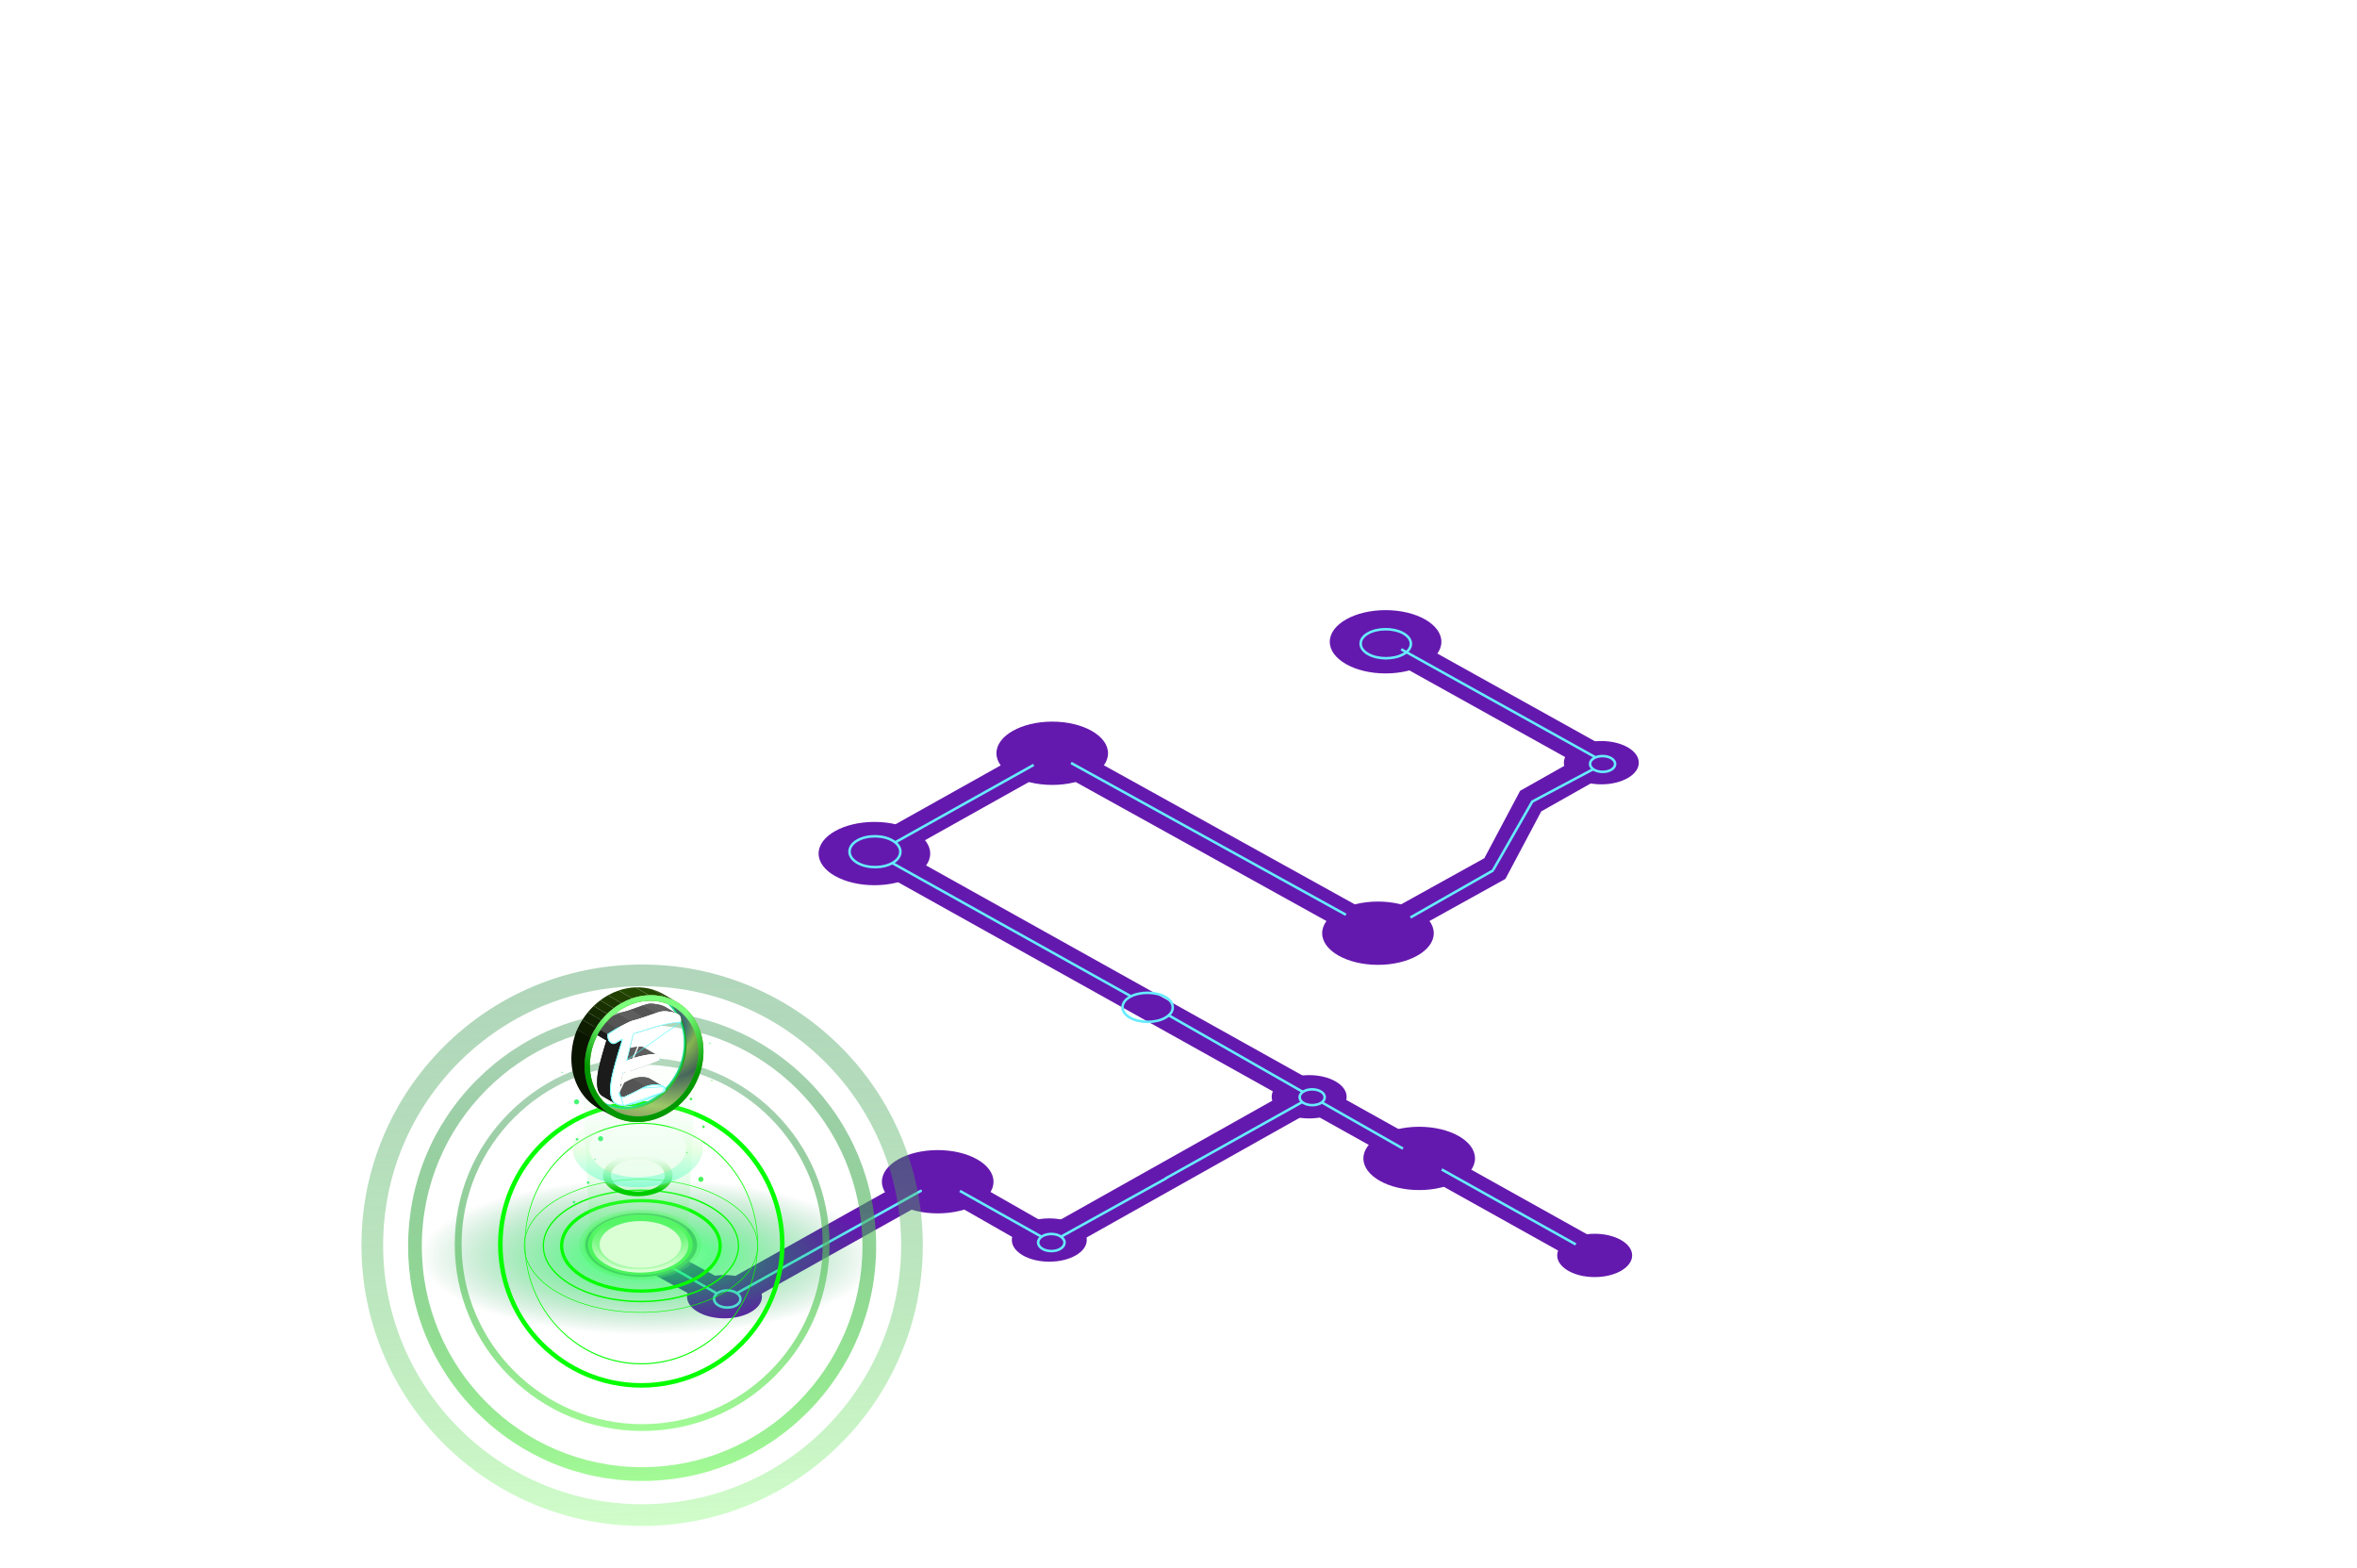 <svg width="1415" height="941" viewBox="0 0 1415 941" fill="none" xmlns="http://www.w3.org/2000/svg">
<rect width="1415" height="941" fill="white"/>
<path d="M524.574 511.832L631.643 451.896L827.223 560.297L897.439 521.386L918.939 480.886L961.439 456.886L832.939 385.386" stroke="#6419AE" stroke-width="17"/>
<path d="M524.035 511.43L958.7 753.978" stroke="#6419AE" stroke-width="17"/>
<path d="M786.174 657.912L630.14 745.559L563.324 707.434L435.588 778.967L382.529 749.882" stroke="#6419AE" stroke-width="17"/>
<ellipse cx="629.939" cy="744.386" rx="22.5" ry="13" fill="#6419AE"/>
<ellipse cx="957.344" cy="753.622" rx="22.5" ry="13" fill="#6419AE"/>
<ellipse cx="434.939" cy="778.386" rx="22.5" ry="13" fill="#6419AE"/>
<ellipse cx="785.939" cy="658.386" rx="22.5" ry="13" fill="#6419AE"/>
<ellipse cx="961.343" cy="457.835" rx="22.5" ry="13" fill="#6419AE"/>
<ellipse cx="562.939" cy="709.386" rx="33.5" ry="19" fill="#6419AE"/>
<ellipse cx="852" cy="695.386" rx="33.5" ry="19" fill="#6419AE"/>
<ellipse cx="384.939" cy="747.386" rx="33.5" ry="19" fill="#6419AE"/>
<ellipse cx="524.939" cy="512.386" rx="33.5" ry="19" fill="#6419AE"/>
<ellipse cx="631.697" cy="452.183" rx="33.5" ry="19" fill="#6419AE"/>
<ellipse cx="827.25" cy="560.195" rx="33.5" ry="19" fill="#6419AE"/>
<path d="M865.321 385.256C865.321 395.749 850.322 404.256 831.821 404.256C813.319 404.256 798.321 395.749 798.321 385.256C798.321 374.762 813.319 366.256 831.821 366.256C850.322 366.256 865.321 374.762 865.321 385.256Z" fill="#6419AE"/>
<g filter="url(#filter0_df)">
<path d="M820.708 391.935C823.652 393.571 827.455 394.371 831.213 394.378C834.97 394.384 838.766 393.597 841.694 391.97C844.614 390.348 846.261 388.103 846.247 385.683C846.233 383.266 844.565 381.019 841.63 379.389C838.686 377.754 834.883 376.953 831.125 376.946C827.367 376.94 823.572 377.727 820.644 379.354C817.724 380.977 816.077 383.222 816.091 385.642C816.104 388.059 817.773 390.305 820.708 391.935Z" stroke="#67ECFF" stroke-width="1.525"/>
</g>
<g filter="url(#filter1_df)">
<path d="M441.625 775.501L552.012 714.13" stroke="#67ECFF" stroke-width="1.525" stroke-linecap="round" stroke-linejoin="round"/>
</g>
<g filter="url(#filter2_df)">
<path d="M895.689 521.706L845.993 550" stroke="#67ECFF" stroke-width="1.525" stroke-linejoin="round"/>
</g>
<g filter="url(#filter3_df)">
<path d="M429.5 775.625L394.538 755.486" stroke="#67ECFF" stroke-width="1.525" stroke-linejoin="round"/>
</g>
<g filter="url(#filter4_df)">
<path d="M535 517.375L677.904 597.156" stroke="#67ECFF" stroke-width="1.525" stroke-linejoin="round"/>
</g>
<g filter="url(#filter5_df)">
<path d="M895.546 521.652L919.119 480.43L955.625 461" stroke="#67ECFF" stroke-width="1.525" stroke-linejoin="round"/>
</g>
<g filter="url(#filter6_df)">
<path d="M624.958 748.844C626.506 749.789 628.485 750.243 630.422 750.246C632.359 750.25 634.336 749.805 635.876 748.863C637.418 747.921 638.329 746.587 638.321 745.119C638.314 743.654 637.392 742.321 635.844 741.375C634.296 740.43 632.317 739.976 630.38 739.973C628.443 739.969 626.467 740.415 624.926 741.356C623.384 742.299 622.473 743.633 622.481 745.1C622.488 746.565 623.41 747.898 624.958 748.844Z" stroke="#67ECFF" stroke-width="1.525"/>
</g>
<g filter="url(#filter7_df)">
<path d="M430.386 782.735C431.933 783.681 433.913 784.134 435.85 784.138C437.787 784.142 439.763 783.696 441.304 782.755C442.846 781.812 443.757 780.479 443.749 779.011C443.742 777.546 442.82 776.213 441.272 775.267C439.724 774.321 437.745 773.868 435.808 773.864C433.871 773.861 431.894 774.306 430.354 775.248C428.811 776.19 427.901 777.524 427.908 778.992C427.916 780.457 428.838 781.789 430.386 782.735Z" stroke="#67ECFF" stroke-width="1.525"/>
</g>
<g filter="url(#filter8_df)">
<path d="M677.746 610.198C680.69 611.833 684.493 612.634 688.251 612.641C692.008 612.647 695.804 611.86 698.732 610.233C701.652 608.611 703.299 606.366 703.285 603.946C703.272 601.528 701.603 599.282 698.668 597.652C695.724 596.017 691.921 595.216 688.163 595.209C684.406 595.203 680.61 595.99 677.682 597.617C674.762 599.239 673.115 601.484 673.129 603.905C673.143 606.322 674.811 608.568 677.746 610.198Z" stroke="#67ECFF" stroke-width="1.525"/>
</g>
<g filter="url(#filter9_df)">
<path d="M807.25 548.375L642.25 457.25" stroke="#67ECFF" stroke-width="1.525" stroke-linejoin="round"/>
</g>
<g filter="url(#filter10_df)">
<path d="M956.875 453.75L840.429 388.975" stroke="#67ECFF" stroke-width="1.525" stroke-linejoin="round"/>
</g>
<g filter="url(#filter11_df)">
<path d="M536.25 505.125L619.792 458.418" stroke="#67ECFF" stroke-width="1.525" stroke-linejoin="round"/>
</g>
<g filter="url(#filter12_df)">
<path d="M513.894 517.15C516.877 518.898 520.733 519.756 524.544 519.763C528.355 519.77 532.204 518.927 535.171 517.187C538.136 515.449 539.776 513.062 539.763 510.523C539.749 507.986 538.086 505.597 535.106 503.85C532.123 502.102 528.267 501.244 524.456 501.237C520.645 501.23 516.796 502.073 513.829 503.813C510.864 505.551 509.224 507.938 509.237 510.478C509.251 513.014 510.914 515.403 513.894 517.15Z" stroke="#67ECFF" stroke-width="1.525"/>
</g>
<g filter="url(#filter13_df)">
<path d="M635.75 741.875L699.5 706.5" stroke="#67ECFF" stroke-width="1.525" stroke-linejoin="round"/>
</g>
<g filter="url(#filter14_df)">
<path d="M624.25 741.5L575.5 714.125" stroke="#67ECFF" stroke-width="1.525" stroke-linejoin="round"/>
</g>
<g filter="url(#filter15_df)">
<path d="M700.329 608.426L781.25 654.625" stroke="#67ECFF" stroke-width="1.525" stroke-linejoin="round"/>
</g>
<g filter="url(#filter16_df)">
<path d="M841.5 688.75L793 661.125" stroke="#67ECFF" stroke-width="1.525" stroke-linejoin="round"/>
</g>
<g filter="url(#filter17_df)">
<path d="M945.25 746.25L864.75 701.25" stroke="#67ECFF" stroke-width="1.525" stroke-linejoin="round"/>
</g>
<g filter="url(#filter18_df)">
<path d="M781.842 661.366C783.31 662.229 785.183 662.641 787.014 662.644C788.845 662.648 790.715 662.243 792.176 661.383C793.635 660.525 794.524 659.294 794.517 657.914C794.509 656.536 793.61 655.306 792.146 654.445C790.678 653.582 788.805 653.17 786.974 653.166C785.144 653.163 783.273 653.568 781.812 654.427C780.353 655.286 779.464 656.517 779.471 657.897C779.479 659.275 780.378 660.504 781.842 661.366Z" stroke="#67ECFF" stroke-width="1.525"/>
</g>
<g filter="url(#filter19_df)">
<path d="M956.192 461.295C957.659 462.159 959.532 462.571 961.363 462.574C963.194 462.578 965.064 462.172 966.525 461.313C967.985 460.455 968.873 459.224 968.866 457.843C968.859 456.466 967.96 455.236 966.495 454.375C965.027 453.511 963.154 453.099 961.323 453.096C959.493 453.092 957.622 453.498 956.161 454.357C954.702 455.216 953.813 456.446 953.82 457.827C953.828 459.204 954.727 460.434 956.192 461.295Z" stroke="#67ECFF" stroke-width="1.525"/>
</g>
<g filter="url(#filter20_df)">
<path d="M780.875 660.875L699 706.625" stroke="#67ECFF" stroke-width="1.525" stroke-linejoin="round"/>
</g>
<ellipse opacity="0.6" cx="386.5" cy="754.5" rx="140.5" ry="58.5" fill="url(#paint0_radial)"/>
<path d="M299 747.003C299 699.58 337.579 661 385 661C432.421 661 471 699.58 471 747.003C471 794.425 432.424 833 385.003 833C337.581 833 299 794.42 299 747.003ZM301.738 747.003C301.738 792.913 339.091 830.266 385.003 830.266C430.915 830.266 468.267 792.913 468.267 747.003C468.267 701.092 430.915 663.734 385.003 663.734C339.091 663.734 301.738 701.087 301.738 747.003Z" fill="#05FF00"/>
<path d="M305.952 826.197C284.704 805.042 273 776.92 273 747C273 717.08 284.704 688.958 305.952 667.803C327.201 646.649 355.451 635 385.501 635C415.552 635 443.802 646.649 465.051 667.803C486.299 688.958 498 717.085 498 747C498 776.915 486.299 805.042 465.051 826.197C443.802 847.351 415.552 859 385.501 859C355.451 859 327.201 847.351 305.952 826.197ZM277.109 747.005C277.109 806.507 325.734 854.915 385.501 854.915C445.269 854.915 493.894 806.507 493.894 747.005C493.894 687.503 445.269 639.095 385.501 639.095C325.734 639.09 277.109 687.498 277.109 747.005Z" fill="url(#paint1_linear)"/>
<g filter="url(#filter21_f)">
<path d="M286.152 847.701C259.616 821.07 245 785.663 245 748C245 710.337 259.616 674.93 286.152 648.299C312.689 621.667 347.972 607 385.5 607C423.028 607 458.311 621.667 484.848 648.299C511.385 674.93 526 710.337 526 748C526 785.663 511.385 821.07 484.848 847.701C458.311 874.333 423.028 889 385.5 889C347.972 889 312.689 874.333 286.152 847.701ZM253.228 748C253.228 821.194 312.564 880.743 385.503 880.743C458.441 880.743 517.775 821.194 517.775 748C517.775 674.806 458.436 615.251 385.5 615.251C312.564 615.251 253.228 674.801 253.228 748Z" fill="url(#paint2_linear)"/>
</g>
<g filter="url(#filter22_f)">
<path d="M319.91 902.75C299.842 894.264 281.823 882.113 266.351 866.643C250.879 851.168 238.731 833.149 230.244 813.085C221.456 792.309 217 770.243 217 747.5C217 724.757 221.456 702.686 230.244 681.91C238.731 661.846 250.879 643.826 266.351 628.351C281.823 612.877 299.845 600.731 319.91 592.245C340.689 583.455 362.756 579 385.5 579C408.244 579 430.311 583.455 451.09 592.245C471.155 600.731 489.176 612.882 504.649 628.351C520.121 643.821 532.269 661.841 540.756 681.91C549.544 702.686 554 724.752 554 747.5C554 770.248 549.544 792.309 540.756 813.09C532.269 833.154 520.121 851.174 504.649 866.649C489.176 882.123 471.158 894.269 451.09 902.755C430.311 911.54 408.244 916 385.5 916C362.756 915.995 340.689 911.54 319.91 902.75ZM230.007 747.5C230.007 833.237 299.761 902.987 385.5 902.987C471.239 902.987 540.993 833.237 540.993 747.5C540.993 661.763 471.239 592.008 385.5 592.008C299.761 592.008 230.007 661.758 230.007 747.5Z" fill="url(#paint3_linear)"/>
</g>
<path d="M385 674C403.68 674 421.245 681.522 434.46 695.182C447.705 708.873 455 727.098 455 746.5C455 765.902 447.705 784.127 434.46 797.818C421.245 811.478 403.68 819 385 819C366.32 819 348.755 811.478 335.54 797.818C322.295 784.127 315 765.902 315 746.5C315 727.098 322.295 708.873 335.54 695.182C348.755 681.522 366.32 674 385 674ZM385 818.358C423.401 818.358 454.643 786.122 454.643 746.504C454.643 706.882 423.401 674.65 385 674.65C346.599 674.65 315.357 706.882 315.357 746.5C315.357 786.122 346.599 818.358 385 818.358Z" fill="#05FF00"/>
<path d="M384.756 719.744C397.633 719.744 409.753 722.614 418.885 727.822C428.192 733.131 433.317 740.25 433.317 747.867C433.317 755.484 428.192 762.603 418.885 767.914C409.753 773.123 397.633 775.992 384.756 775.992C371.88 775.992 359.759 773.123 350.627 767.914C341.321 762.605 336.196 755.486 336.196 747.867C336.196 740.248 341.321 733.131 350.627 727.822C359.759 722.614 371.88 719.744 384.756 719.744ZM384.756 774.022C397.297 774.022 409.069 771.245 417.909 766.202C426.575 761.258 431.347 754.748 431.347 747.867C431.347 740.988 426.575 734.476 417.909 729.532C409.069 724.489 397.297 721.712 384.756 721.712C372.218 721.712 360.444 724.489 351.604 729.532C342.938 734.476 338.166 740.986 338.166 747.867C338.166 754.748 342.938 761.258 351.604 766.202C360.444 771.245 372.218 774.022 384.756 774.022Z" fill="#05FF00"/>
<path d="M384.756 714.014C400.447 714.014 415.205 717.504 426.317 723.842C437.523 730.234 443.695 738.766 443.695 747.867C443.695 756.968 437.523 765.501 426.317 771.894C415.207 778.232 400.447 781.722 384.756 781.722C369.066 781.722 354.307 778.232 343.198 771.894C331.992 765.501 325.82 756.968 325.82 747.867C325.82 738.766 331.992 730.232 343.198 723.842C354.307 717.504 369.066 714.014 384.756 714.014ZM384.756 780.836C416.853 780.836 442.964 766.047 442.964 747.869C442.964 729.691 416.851 714.902 384.756 714.902C352.662 714.902 326.549 729.689 326.549 747.867C326.549 766.047 352.659 780.836 384.756 780.836Z" fill="#05FF00"/>
<path d="M384.757 707.733C403.496 707.733 421.117 711.897 434.373 719.459C447.661 727.038 454.979 737.126 454.979 747.867C454.979 758.607 447.661 768.695 434.373 776.274C421.117 783.836 403.496 788 384.757 788C366.018 788 348.397 783.836 335.141 776.274C321.853 768.695 314.535 758.607 314.535 747.867C314.535 737.126 321.853 727.038 335.141 719.459C348.397 711.897 366.018 707.733 384.757 707.733ZM384.757 787.644C423.28 787.644 454.621 769.8 454.621 747.869C454.621 725.936 423.28 708.093 384.757 708.093C346.234 708.093 314.893 725.936 314.893 747.867C314.893 769.8 346.234 787.644 384.757 787.644Z" fill="#05FF00"/>
<path opacity="0.3" d="M410.18 732.31C424.445 740.541 424.445 753.895 410.18 762.127C395.917 770.365 372.795 770.365 358.535 762.131C344.271 753.895 344.271 740.545 358.535 732.31C372.795 724.073 395.92 724.073 410.18 732.31Z" fill="#4CF55D"/>
<path opacity="0.5" d="M408.475 733.292C421.794 740.981 421.794 753.452 408.475 761.141C395.158 768.831 373.56 768.831 360.24 761.141C346.923 753.452 346.923 740.984 360.24 733.294C373.56 725.603 395.157 725.603 408.475 733.292Z" fill="#4CF55D"/>
<path d="M406.633 734.36C418.933 741.46 418.933 752.975 406.633 760.077C394.326 767.177 374.386 767.177 362.088 760.077C349.787 752.975 349.787 741.462 362.088 734.36C374.386 727.258 394.33 727.258 406.633 734.36Z" fill="#4CF55D"/>
<path d="M404.841 735.392C416.158 741.922 416.158 752.513 404.841 759.044C393.529 765.578 375.182 765.578 363.873 759.044C352.56 752.512 352.56 741.922 363.873 735.392C375.183 728.859 393.529 728.859 404.841 735.392Z" fill="url(#paint4_linear)"/>
<path opacity="0.3" d="M422 562H345L353.945 736.612C358.46 754.485 365.448 762 383.501 762C401.555 762 410.399 754.937 413.055 736.612L422 562Z" fill="url(#paint5_linear)"/>
<g style="mix-blend-mode:color-dodge" filter="url(#filter23_f)">
<path d="M401.822 737.101C411.393 742.567 411.393 751.432 401.822 756.898C392.255 762.367 376.74 762.367 367.175 756.898C357.608 751.431 357.608 742.567 367.175 737.101C376.74 731.633 392.255 731.633 401.822 737.101Z" fill="#DAFFD4"/>
</g>
<path d="M377.081 693.503C382.445 692.569 388.099 692.944 392.993 694.559C397.888 696.174 401.444 698.836 403.001 702.056C405.626 707.478 401.858 713.319 393.843 716.261C392.26 716.843 390.544 717.295 388.748 717.608C381.386 718.891 373.455 717.658 368.053 714.392C365.607 712.913 363.799 711.068 362.827 709.057C360.204 703.636 363.971 697.794 371.987 694.852C373.57 694.269 375.285 693.817 377.081 693.503ZM398.478 702.844C397.27 700.349 394.516 698.287 390.723 697.035C386.93 695.784 382.552 695.494 378.396 696.218C377.001 696.462 375.673 696.814 374.446 697.264C368.237 699.542 365.32 704.069 367.352 708.268C368.107 709.826 369.506 711.256 371.397 712.4C375.586 714.932 381.729 715.888 387.435 714.893C388.83 714.649 390.159 714.298 391.383 713.848C397.593 711.569 400.509 707.043 398.478 702.844Z" fill="url(#paint6_linear)"/>
<path opacity="0.5" d="M382.897 712.674C361.335 712.674 343.794 702.206 343.794 689.337C343.794 676.468 361.335 666 382.897 666C404.459 666 422 676.468 422 689.337C422 702.206 404.459 712.674 382.897 712.674ZM382.897 671.949C366.831 671.949 353.76 679.75 353.76 689.337C353.76 698.925 366.831 706.725 382.897 706.725C398.963 706.725 412.034 698.925 412.034 689.337C412.034 679.75 398.963 671.949 382.897 671.949Z" fill="url(#paint7_linear)"/>
<path d="M420.766 709.483C421.621 709.483 422.313 708.79 422.313 707.936C422.313 707.081 421.621 706.389 420.766 706.389C419.912 706.389 419.219 707.081 419.219 707.936C419.219 708.79 419.912 709.483 420.766 709.483Z" fill="#48F559"/>
<path d="M414.799 660.499C415.23 660.499 415.579 660.15 415.579 659.719C415.579 659.288 415.23 658.939 414.799 658.939C414.369 658.939 414.02 659.288 414.02 659.719C414.02 660.15 414.369 660.499 414.799 660.499Z" fill="#48F559"/>
<path d="M426.56 626.384C426.56 626.599 426.386 626.77 426.173 626.77C425.964 626.77 425.789 626.599 425.789 626.384C425.789 626.173 425.964 626 426.173 626C426.386 626 426.56 626.173 426.56 626.384Z" fill="#48F559"/>
<path d="M412.386 692.256C412.598 692.256 412.771 692.084 412.771 691.871C412.771 691.658 412.598 691.485 412.386 691.485C412.173 691.485 412 691.658 412 691.871C412 692.084 412.173 692.256 412.386 692.256Z" fill="#48F559"/>
<path d="M427.319 648.934C427.532 648.934 427.705 648.762 427.705 648.549C427.705 648.336 427.532 648.163 427.319 648.163C427.106 648.163 426.934 648.336 426.934 648.549C426.934 648.762 427.106 648.934 427.319 648.934Z" fill="#48F559"/>
<path d="M422.313 677.193C422.743 677.193 423.092 676.845 423.092 676.414C423.092 675.984 422.743 675.636 422.313 675.636C421.883 675.636 421.534 675.984 421.534 676.414C421.534 676.845 421.883 677.193 422.313 677.193Z" fill="#48F559"/>
<path d="M347.677 661.309C347.747 662.161 347.116 662.909 346.265 662.977C345.416 663.05 344.665 662.414 344.596 661.564C344.523 660.714 345.162 659.967 346.008 659.896C346.861 659.826 347.609 660.458 347.677 661.309Z" fill="#48F578"/>
<path d="M362.111 683.416C362.185 684.266 361.55 685.015 360.698 685.082C359.848 685.155 359.102 684.519 359.032 683.669C358.959 682.82 359.593 682.072 360.444 682.003C361.293 681.931 362.043 682.564 362.111 683.416Z" fill="#48F578"/>
<path d="M353.193 638.714C353.229 639.142 352.906 639.521 352.478 639.555C352.05 639.591 351.677 639.271 351.64 638.843C351.602 638.413 351.919 638.036 352.351 638.003C352.779 637.965 353.16 638.286 353.193 638.714Z" fill="#48F578"/>
<path d="M337.768 643.701C337.786 643.914 337.629 644.101 337.42 644.12C337.205 644.135 337.018 643.978 337.001 643.765C336.984 643.554 337.141 643.367 337.354 643.349C337.565 643.333 337.752 643.49 337.768 643.701Z" fill="#48F578"/>
<path d="M357.528 696.024C357.544 696.235 357.386 696.423 357.176 696.439C356.962 696.457 356.778 696.299 356.76 696.086C356.74 695.875 356.903 695.689 357.109 695.673C357.325 695.652 357.507 695.809 357.528 696.024Z" fill="#48F578"/>
<path d="M347.219 683.865C347.257 684.292 346.933 684.671 346.506 684.705C346.077 684.738 345.702 684.421 345.667 683.991C345.632 683.563 345.949 683.185 346.379 683.149C346.805 683.116 347.183 683.435 347.219 683.865Z" fill="#48F578"/>
<path d="M353.886 709.848C353.924 710.278 353.601 710.655 353.175 710.689C352.745 710.724 352.37 710.406 352.333 709.978C352.301 709.55 352.617 709.174 353.048 709.136C353.477 709.102 353.852 709.421 353.886 709.848Z" fill="#48F578"/>
<path d="M345.388 721.573C345.422 722 345.103 722.377 344.677 722.415C344.243 722.447 343.869 722.132 343.831 721.7C343.797 721.272 344.118 720.896 344.547 720.86C344.978 720.826 345.353 721.142 345.388 721.573Z" fill="#48F578"/>
<path d="M360.375 662.084L368.541 666.895L368.541 666.896L368.547 666.899C370.284 667.881 372.135 668.683 374.082 669.285C377.133 670.228 380.418 670.678 383.865 670.557C387.117 670.443 390.3 669.828 393.343 668.784L393.224 668.438L393.343 668.784C395.405 668.076 397.403 667.172 399.315 666.093C400.822 665.243 402.276 664.285 403.666 663.228C404.948 662.255 406.176 661.198 407.341 660.067C408.496 658.947 409.59 657.753 410.615 656.495L410.307 656.244L410.615 656.495C411.697 655.167 412.702 653.767 413.621 652.304L413.621 652.304C414.704 650.578 415.668 648.766 416.496 646.882C418.299 642.781 419.46 638.341 419.818 633.727C420.859 620.31 414.848 608.808 405.074 603.05L396.904 598.236C396.903 598.235 396.902 598.235 396.901 598.235L396.7 598.577L396.498 598.92C405.985 604.51 411.873 615.707 410.853 628.85C410.502 633.371 409.364 637.724 407.596 641.747C406.783 643.594 405.838 645.373 404.775 647.065L405.089 647.263L404.775 647.065C403.874 648.501 402.887 649.875 401.826 651.178C400.821 652.412 399.748 653.583 398.615 654.681C397.472 655.79 396.269 656.826 395.013 657.78C393.651 658.814 392.227 659.753 390.751 660.586C388.88 661.641 386.927 662.525 384.913 663.217C381.94 664.236 378.835 664.836 375.665 664.947C372.306 665.065 369.11 664.627 366.144 663.71C364.253 663.125 362.454 662.345 360.766 661.392L360.369 662.08L360.375 662.084Z" fill="url(#paint8_radial)" stroke="#00BD35" stroke-width="0.795"/>
<path d="M368.59 666.368L360.523 661.64C360.664 661.722 360.806 661.804 360.948 661.884L369.015 666.612C368.872 666.532 368.731 666.451 368.59 666.368Z" fill="#1C3800"/>
<path d="M372.855 658.831L364.788 654.103C364.795 654.107 364.803 654.111 364.81 654.115L372.877 658.844C372.87 658.839 372.862 658.835 372.855 658.831Z" fill="#4B4B4B"/>
<path d="M372.878 658.627L364.811 653.898C364.896 653.946 364.988 653.985 365.085 654.015L373.152 658.743C373.055 658.713 372.963 658.675 372.878 658.627Z" fill="#545454"/>
<path d="M373.152 658.743L365.085 654.015C365.268 654.07 365.472 654.094 365.698 654.086C366.019 654.075 366.384 653.999 366.792 653.859L374.859 658.588C374.451 658.728 374.086 658.804 373.764 658.815C373.539 658.823 373.335 658.799 373.152 658.743Z" fill="#5E5E5E"/>
<path d="M374.859 658.588L366.792 653.86C366.981 653.795 367.179 653.717 367.386 653.624C370.736 652.127 374.02 650.397 377.301 648.694C378.24 648.207 379.18 647.799 380.122 647.476L388.189 652.204C387.247 652.528 386.307 652.935 385.368 653.423C382.087 655.126 378.803 656.856 375.453 658.352C375.246 658.445 375.048 658.523 374.859 658.588Z" fill="#545454"/>
<path d="M388.189 652.203L380.122 647.475C381.698 646.933 383.279 646.626 384.866 646.571C386.087 646.528 387.312 646.634 388.541 646.898C388.698 646.93 388.853 646.971 389.008 647.019L397.075 651.747C396.92 651.699 396.764 651.659 396.608 651.626C395.378 651.362 394.154 651.256 392.932 651.299C391.345 651.355 389.765 651.662 388.189 652.203Z" fill="#5E5E5E"/>
<path d="M397.074 651.747L389.008 647.019C389.37 647.131 389.724 647.283 390.055 647.469L398.121 652.197C397.791 652.011 397.437 651.859 397.074 651.747Z" fill="#545454"/>
<path d="M398.122 652.197L390.055 647.469C390.082 647.483 390.108 647.499 390.133 647.514L398.2 652.242C398.174 652.227 398.148 652.212 398.122 652.197Z" fill="#4B4B4B"/>
<path d="M398.744 607.205L390.677 602.477C391.143 602.46 391.611 602.477 392.081 602.535C393.803 602.752 395.555 603.011 397.19 603.517L405.257 608.245C403.622 607.74 401.87 607.481 400.148 607.264C399.677 607.206 399.21 607.189 398.744 607.205Z" fill="#5E5E5E"/>
<path d="M405.258 608.244L397.191 603.516C397.561 603.63 397.925 603.757 398.281 603.899C398.504 603.989 398.711 604.087 398.901 604.194L406.968 608.923C406.778 608.815 406.571 608.717 406.348 608.628C405.992 608.486 405.628 608.358 405.258 608.244Z" fill="#545454"/>
<path d="M406.968 608.924L398.901 604.195C398.925 604.208 398.947 604.222 398.97 604.235L407.037 608.963C407.014 608.95 406.991 608.937 406.968 608.924Z" fill="#4B4B4B"/>
<path d="M376.328 636.816L368.261 632.088C371.097 631.164 373.644 630.173 376.231 629.544C378.774 628.927 381.361 628.5 383.912 628.33C383.998 628.324 384.084 628.32 384.169 628.317C384.736 628.297 385.29 628.341 385.797 628.497L393.864 633.225C393.357 633.07 392.803 633.025 392.236 633.045C392.151 633.048 392.065 633.053 391.979 633.058C389.428 633.228 386.841 633.655 384.298 634.272C381.711 634.901 379.164 635.892 376.328 636.816Z" fill="#5E5E5E"/>
<path d="M393.864 633.225L385.798 628.497C386.013 628.563 386.22 628.65 386.416 628.76L394.483 633.488C394.287 633.378 394.08 633.292 393.864 633.225Z" fill="#545454"/>
<path d="M394.483 633.488L386.416 628.76C386.431 628.768 386.446 628.777 386.461 628.785L394.528 633.514C394.513 633.505 394.498 633.497 394.483 633.488Z" fill="#4B4B4B"/>
<path d="M389.601 597.43L381.535 592.702C385.221 592.573 388.731 593.052 391.989 594.055L400.056 598.783C396.797 597.781 393.287 597.302 389.601 597.43Z" fill="#234700"/>
<path d="M400.056 598.784L391.989 594.056C394.068 594.695 396.044 595.547 397.899 596.59L405.966 601.319C404.111 600.275 402.134 599.423 400.056 598.784Z" fill="#203F00"/>
<path d="M405.965 601.319L397.898 596.591C398.055 596.679 398.21 596.768 398.365 596.859L406.432 601.587C406.277 601.496 406.122 601.407 405.965 601.319Z" fill="#1C3800"/>
<path d="M369.884 662.808L361.817 658.08C359.721 656.851 358.611 654.436 358.469 650.798C358.227 644.628 360.039 638.577 361.692 632.546C362.77 628.611 364.045 624.716 365.225 620.801C365.336 620.431 365.391 620.045 365.482 619.614L373.548 624.343C373.458 624.773 373.403 625.158 373.292 625.53C372.113 629.445 370.837 633.339 369.759 637.274C368.106 643.305 366.294 649.356 366.536 655.526C366.678 659.164 367.788 661.579 369.884 662.808Z" fill="#1B1B1B"/>
<path d="M364.913 621.25L356.846 616.522C358.751 615.36 360.643 614.063 362.607 612.96L370.674 617.688C368.709 618.791 366.819 620.088 364.913 621.25Z" fill="#4B4B4B"/>
<path d="M369.5 618L361 613.5C361.432 613.258 363.475 612.182 363.915 611.962C366.415 610.705 368.824 609.197 371.462 608.29L379.529 613.018C376.891 613.925 374.482 615.434 371.982 616.69C371.541 616.911 369.932 617.758 369.5 618Z" fill="#545454"/>
<path d="M379.529 613.019L371.463 608.291C371.93 608.13 372.404 607.988 372.888 607.87C374.78 607.41 376.656 606.808 378.526 606.165L386.593 610.893C384.723 611.536 382.846 612.138 380.955 612.599C380.471 612.717 379.997 612.858 379.529 613.019Z" fill="#5E5E5E"/>
<path d="M386.592 610.892L378.525 606.164C379.971 605.667 381.413 605.145 382.855 604.644C383.937 604.268 385.017 603.845 386.1 603.472L394.167 608.2C393.084 608.573 392.004 608.997 390.922 609.372C389.48 609.873 388.038 610.395 386.592 610.892Z" fill="#545454"/>
<path d="M394.167 608.2L386.1 603.471C387.613 602.951 389.133 602.529 390.677 602.476L398.744 607.204C397.2 607.258 395.68 607.679 394.167 608.2Z" fill="#5E5E5E"/>
<path d="M367.086 626.344L359.019 621.616C357.288 620.623 356.657 618.596 356.845 616.22L364.912 620.948C364.724 623.324 365.355 625.352 367.086 626.344Z" fill="#1B1B1B"/>
<path d="M398.743 607.205C399.209 607.189 399.677 607.206 400.147 607.264C402.259 607.53 404.416 607.859 406.347 608.629C408.549 609.511 409.129 611.268 408.707 613.78C399.475 614.149 390.587 617.647 381.606 620.32C380.589 620.625 380.165 621.174 379.911 622.25C378.795 626.997 377.587 631.727 376.328 636.816C379.165 635.893 381.711 634.902 384.298 634.273C386.841 633.656 389.428 633.229 391.979 633.059C392.065 633.053 392.151 633.049 392.236 633.046C394.049 632.982 395.726 633.575 396.169 636.369C394.163 637.199 392.155 638.104 390.111 638.859C387.309 639.899 384.479 640.826 381.663 641.802C380.496 642.207 379.336 642.637 378.169 643.011C376.781 643.457 374.962 643.433 374.107 644.388C373.215 645.382 373.16 647.295 372.903 648.819C372.503 651.206 372.041 653.622 371.972 655.993C371.915 657.923 372.513 658.859 373.765 658.815C374.235 658.799 374.797 658.644 375.452 658.352C378.802 656.855 382.086 655.125 385.367 653.422C387.876 652.119 390.396 651.388 392.932 651.299C394.153 651.257 395.378 651.363 396.607 651.626C397.363 651.785 398.116 652.125 398.718 652.592C399.92 653.513 399.74 655.054 398.274 655.744C390.891 659.223 383.513 662.796 375.588 663.675C375.191 663.718 374.806 663.747 374.435 663.76C369.367 663.937 366.758 661.239 366.536 655.527C366.294 649.356 368.106 643.306 369.759 637.274C370.836 633.339 372.112 629.444 373.292 625.53C373.402 625.159 373.458 624.773 373.548 624.343C371.714 624.754 370.124 626.626 368.401 626.686C367.972 626.701 367.536 626.604 367.085 626.345C365.354 625.352 364.723 623.325 364.911 620.949C367.236 619.532 369.539 617.913 371.981 616.69C374.924 615.211 377.74 613.383 380.953 612.598C384.306 611.781 387.613 610.521 390.92 609.372C393.514 608.473 396.094 607.298 398.743 607.205Z" fill="#C2C2C2"/>
<path d="M389.601 597.43C409.209 596.745 423.829 613.257 422.193 634.237C420.556 655.218 403.272 672.844 383.664 673.529C364.056 674.213 349.435 657.701 351.072 636.721C352.709 615.74 369.993 598.115 389.601 597.43ZM383.927 670.154C401.797 669.53 417.547 653.468 419.038 634.347C420.53 615.226 407.207 600.18 389.337 600.804C371.47 601.428 355.717 617.489 354.226 636.61C352.734 655.732 366.06 670.778 383.927 670.154Z" fill="#499200"/>
<path d="M368 670L358.917 665.218C348.465 659.035 342.007 646.666 343.125 632.195C343.51 627.218 344.562 622.427 346.5 618L354.778 622.782C352.84 627.209 351.593 632 351.208 636.977C350.09 651.448 357.548 663.817 368 670Z" fill="#0A1500"/>
<path d="M354.5 623.001L346.5 618.001C347.388 615.99 348.492 614.013 349.654 612.171L357.721 616.899C356.559 618.74 355.388 620.99 354.5 623.001Z" fill="#0E1C00"/>
<path d="M357.72 616.899L349.653 612.171C350.639 610.609 351.717 609.114 352.878 607.697L360.945 612.425C359.784 613.843 358.706 615.338 357.72 616.899Z" fill="#112300"/>
<path d="M360.946 612.426L352.879 607.698C353.978 606.355 355.152 605.081 356.391 603.886L364.458 608.614C363.219 609.809 362.045 611.083 360.946 612.426Z" fill="#152A00"/>
<path d="M364.457 608.613L356.39 603.885C357.64 602.678 358.957 601.551 360.331 600.513L368.398 605.241C367.023 606.28 365.707 607.407 364.457 608.613Z" fill="#193100"/>
<path d="M368.398 605.241L360.331 600.512C361.822 599.386 363.38 598.364 364.996 597.457L373.062 602.185C371.448 603.092 369.889 604.114 368.398 605.241Z" fill="#1C3800"/>
<path d="M373.063 602.185L364.996 597.457C367.045 596.307 369.185 595.343 371.393 594.59L379.46 599.318C377.252 600.072 375.112 601.035 373.063 602.185Z" fill="#203F00"/>
<path d="M379.459 599.318L371.392 594.59C374.65 593.478 378.055 592.824 381.534 592.702L389.601 597.43C386.122 597.552 382.717 598.207 379.459 599.318Z" fill="#234700"/>
<g style="mix-blend-mode:luminosity">
<path d="M368.59 666.368L360.523 661.64C360.664 661.722 360.806 661.804 360.948 661.884L369.015 666.612C368.872 666.532 368.731 666.451 368.59 666.368Z" fill="#1C3800"/>
<g style="mix-blend-mode:darken" opacity="0.5">
<g filter="url(#filter24_i)">
<path d="M404.872 603.394L396.7 598.579C406.33 604.254 412.28 615.603 411.249 628.883C410.895 633.45 409.745 637.846 407.96 641.909C407.139 643.774 406.185 645.57 405.112 647.279C404.202 648.728 403.206 650.115 402.134 651.431C401.119 652.677 400.036 653.859 398.892 654.969C397.738 656.088 396.522 657.135 395.254 658.098C393.877 659.144 392.438 660.092 390.947 660.934C389.055 662.001 387.08 662.895 385.042 663.595C382.034 664.627 378.89 665.234 375.679 665.347C372.276 665.466 369.035 665.022 366.027 664.092C364.108 663.498 362.283 662.707 360.571 661.74L368.743 666.555C370.456 667.523 372.28 668.314 374.199 668.907C377.207 669.837 380.448 670.281 383.851 670.162C387.062 670.049 390.206 669.442 393.214 668.41C395.252 667.71 397.228 666.816 399.119 665.749C400.61 664.908 402.049 663.959 403.426 662.913C404.695 661.95 405.911 660.904 407.064 659.784C408.208 658.674 409.292 657.492 410.307 656.246C411.378 654.931 412.374 653.543 413.284 652.094C414.357 650.385 415.312 648.59 416.132 646.724C417.918 642.662 419.067 638.265 419.422 633.698C420.452 620.418 414.503 609.068 404.872 603.394Z" fill="url(#paint9_angular)"/>
</g>
<path d="M360.375 662.086L368.541 666.897L368.541 666.898L368.547 666.901C370.284 667.883 372.135 668.685 374.082 669.287C377.133 670.23 380.418 670.68 383.865 670.559C387.117 670.445 390.3 669.83 393.343 668.786L393.224 668.44L393.343 668.786C395.405 668.078 397.403 667.174 399.315 666.095C400.822 665.245 402.276 664.286 403.666 663.23C404.948 662.257 406.176 661.2 407.341 660.069C408.496 658.949 409.59 657.755 410.615 656.497L410.307 656.246L410.615 656.497C411.697 655.169 412.702 653.769 413.621 652.306L413.621 652.306C414.704 650.58 415.668 648.768 416.496 646.884C418.299 642.782 419.46 638.343 419.818 633.729C420.859 620.312 414.848 608.81 405.074 603.052L396.904 598.238C396.903 598.237 396.902 598.237 396.901 598.236L396.7 598.579L396.498 598.922C405.985 604.512 411.873 615.709 410.853 628.852C410.502 633.373 409.364 637.726 407.596 641.749C406.783 643.596 405.838 645.375 404.775 647.067L405.089 647.265L404.775 647.067C403.874 648.503 402.887 649.877 401.826 651.18C400.821 652.414 399.748 653.585 398.615 654.683C397.472 655.792 396.269 656.828 395.013 657.782C393.651 658.816 392.227 659.755 390.751 660.588C388.88 661.643 386.927 662.527 384.913 663.219C381.94 664.238 378.835 664.838 375.665 664.949C372.306 665.067 369.11 664.628 366.144 663.712C364.253 663.127 362.454 662.347 360.766 661.393L360.369 662.082L360.375 662.086Z" stroke="#43FFF4" stroke-width="0.795"/>
</g>
<path d="M372.855 658.832L364.788 654.104C364.795 654.108 364.803 654.112 364.81 654.116L372.877 658.845C372.87 658.84 372.862 658.836 372.855 658.832Z" fill="#4B4B4B"/>
<path d="M372.878 658.628L364.811 653.899C364.896 653.947 364.988 653.986 365.085 654.016L373.152 658.744C373.055 658.714 372.963 658.676 372.878 658.628Z" fill="#545454"/>
<path d="M373.152 658.744L365.085 654.015C365.268 654.071 365.472 654.095 365.698 654.087C366.019 654.076 366.384 654 366.792 653.86L374.859 658.589C374.451 658.729 374.086 658.805 373.764 658.816C373.539 658.823 373.335 658.8 373.152 658.744Z" fill="#5E5E5E"/>
<path d="M374.859 658.589L366.792 653.861C366.981 653.796 367.179 653.718 367.386 653.625C370.736 652.128 374.02 650.398 377.301 648.695C378.24 648.208 379.18 647.8 380.122 647.477L388.189 652.205C387.247 652.529 386.307 652.936 385.368 653.424C382.087 655.127 378.803 656.857 375.453 658.353C375.246 658.446 375.048 658.524 374.859 658.589Z" fill="#545454"/>
<path d="M388.189 652.204L380.122 647.476C381.698 646.934 383.279 646.627 384.866 646.572C386.087 646.529 387.312 646.635 388.541 646.899C388.698 646.931 388.853 646.972 389.008 647.02L397.075 651.748C396.92 651.7 396.764 651.66 396.608 651.627C395.378 651.363 394.154 651.257 392.932 651.3C391.345 651.356 389.765 651.663 388.189 652.204Z" fill="#5E5E5E"/>
<path d="M397.074 651.748L389.008 647.02C389.37 647.132 389.724 647.284 390.055 647.469L398.121 652.198C397.791 652.012 397.437 651.86 397.074 651.748Z" fill="#545454"/>
<path d="M398.122 652.198L390.055 647.47C390.082 647.484 390.108 647.5 390.133 647.515L398.2 652.243C398.174 652.228 398.148 652.213 398.122 652.198Z" fill="#4B4B4B"/>
<path d="M398.744 607.205L390.677 602.477C391.143 602.46 391.611 602.477 392.081 602.535C393.803 602.752 395.555 603.011 397.19 603.517L405.257 608.245C403.622 607.74 401.87 607.481 400.148 607.264C399.677 607.206 399.21 607.189 398.744 607.205Z" fill="#5E5E5E"/>
<path d="M405.258 608.244L397.191 603.516C397.561 603.63 397.925 603.757 398.281 603.899C398.504 603.989 398.711 604.087 398.901 604.194L406.968 608.923C406.778 608.815 406.571 608.717 406.348 608.628C405.992 608.486 405.628 608.358 405.258 608.244Z" fill="#545454"/>
<path d="M406.968 608.924L398.901 604.195C398.925 604.208 398.947 604.222 398.97 604.235L407.037 608.963C407.014 608.95 406.991 608.937 406.968 608.924Z" fill="#4B4B4B"/>
<path d="M376.328 636.816L368.261 632.088C371.097 631.164 373.644 630.173 376.231 629.544C378.774 628.927 381.361 628.5 383.912 628.33C383.998 628.324 384.084 628.32 384.169 628.317C384.736 628.297 385.29 628.341 385.797 628.497L393.864 633.225C393.357 633.07 392.803 633.025 392.236 633.045C392.151 633.048 392.065 633.053 391.979 633.058C389.428 633.228 386.841 633.655 384.298 634.272C381.711 634.901 379.164 635.892 376.328 636.816Z" fill="#5E5E5E"/>
<path d="M393.864 633.225L385.798 628.497C386.013 628.563 386.22 628.65 386.416 628.76L394.483 633.488C394.287 633.378 394.08 633.292 393.864 633.225Z" fill="#545454"/>
<path d="M394.483 633.488L386.416 628.76C386.431 628.768 386.446 628.777 386.461 628.785L394.528 633.514C394.513 633.505 394.498 633.497 394.483 633.488Z" fill="#4B4B4B"/>
<path d="M405.965 601.319L397.898 596.591C398.055 596.679 398.21 596.768 398.365 596.859L406.432 601.587C406.277 601.496 406.122 601.407 405.965 601.319Z" fill="#1C3800"/>
<path d="M369.884 662.809L361.817 658.081C359.721 656.852 358.611 654.437 358.469 650.799C358.227 644.629 360.039 638.578 361.692 632.547C362.77 628.612 364.045 624.717 365.225 620.802C365.336 620.432 365.391 620.046 365.482 619.615L373.548 624.344C373.458 624.774 373.403 625.159 373.292 625.531C372.113 629.446 370.837 633.34 369.759 637.275C368.106 643.306 366.294 649.357 366.536 655.527C366.678 659.165 367.788 661.58 369.884 662.809Z" fill="#1B1B1B"/>
<path d="M364.913 621.25L358 617C359.905 615.838 361.035 614.103 363 613L370.674 617.689C368.709 618.792 366.818 620.089 364.913 621.25Z" fill="#4B4B4B"/>
<path d="M379.529 613.019L371.462 608.291C371.93 608.13 372.404 607.988 372.888 607.87C374.779 607.41 376.656 606.808 378.526 606.165L386.592 610.893C384.723 611.536 382.846 612.138 380.955 612.599C380.471 612.717 379.997 612.858 379.529 613.019Z" fill="#5E5E5E"/>
<path d="M386.592 610.892L378.525 606.164C379.971 605.667 381.413 605.145 382.855 604.644C383.937 604.268 385.017 603.845 386.1 603.472L394.167 608.2C393.083 608.573 392.003 608.997 390.921 609.372C389.48 609.873 388.038 610.395 386.592 610.892Z" fill="#545454"/>
<path d="M394.167 608.2L386.1 603.471C387.613 602.951 389.133 602.529 390.677 602.476L398.744 607.204C397.2 607.258 395.68 607.679 394.167 608.2Z" fill="#5E5E5E"/>
<path d="M367.086 626.345L359.019 621.617C357.288 620.624 357.812 619.377 358 617.001L364.912 620.949C364.724 623.325 365.355 625.352 367.086 626.345Z" fill="#1B1B1B"/>
<path d="M398.743 607.205C399.209 607.189 399.677 607.206 400.147 607.264C402.259 607.53 404.416 607.859 406.347 608.629C408.549 609.511 409.129 611.268 408.707 613.78C399.475 614.149 390.587 617.647 381.606 620.32C380.589 620.625 380.165 621.174 379.911 622.25C378.795 626.997 377.587 631.727 376.328 636.816C379.165 635.893 381.711 634.902 384.298 634.273C386.841 633.656 389.428 633.229 391.979 633.059C392.065 633.053 392.151 633.049 392.236 633.046C394.049 632.982 395.726 633.575 396.169 636.369C394.163 637.199 392.155 638.104 390.111 638.859C387.309 639.899 384.479 640.826 381.663 641.802C380.496 642.207 379.336 642.637 378.169 643.011C376.781 643.457 374.962 643.433 374.107 644.388C373.215 645.382 373.16 647.295 372.903 648.819C372.503 651.206 372.041 653.622 371.972 655.993C371.915 657.923 372.513 658.859 373.765 658.815C374.235 658.799 374.797 658.644 375.452 658.352C378.802 656.855 382.086 655.125 385.367 653.422C387.876 652.119 390.396 651.388 392.932 651.299C394.153 651.257 395.378 651.363 396.607 651.626C397.363 651.785 398.116 652.125 398.718 652.592C399.92 653.513 399.74 655.054 398.274 655.744C390.891 659.223 383.513 662.796 375.588 663.675C375.191 663.718 374.806 663.747 374.435 663.76C369.367 663.937 366.758 661.239 366.536 655.527C366.294 649.356 368.106 643.306 369.759 637.274C370.836 633.339 372.112 629.444 373.292 625.53C373.402 625.159 373.458 624.773 373.548 624.343C371.714 624.754 370.124 626.626 368.401 626.686C367.972 626.701 367.536 626.604 367.085 626.345C365.354 625.352 364.723 623.325 364.911 620.949C367.236 619.532 369.539 617.913 371.981 616.69C374.924 615.211 377.74 613.383 380.953 612.598C384.306 611.781 387.613 610.521 390.92 609.372C393.514 608.473 396.094 607.298 398.743 607.205Z" fill="#C2C2C2"/>
<path d="M389.601 597.431C409.209 596.746 423.829 613.258 422.193 634.238C420.556 655.218 403.272 672.845 383.664 673.53C364.056 674.214 349.435 657.702 351.072 636.722C352.709 615.741 369.993 598.116 389.601 597.431ZM383.927 670.155C401.797 669.531 417.547 653.469 419.038 634.348C420.53 615.227 407.207 600.181 389.337 600.805C371.47 601.429 355.717 617.49 354.226 636.611C352.734 655.733 366.06 670.779 383.927 670.155Z" fill="url(#paint10_angular)"/>
</g>
<g style="mix-blend-mode:color-dodge" filter="url(#filter25_f)">
<path d="M398.645 607.009C399.111 606.993 399.579 607.01 400.049 607.068C402.161 607.334 404.318 607.662 406.249 608.433C408.451 609.315 409.031 611.072 408.609 613.584C399.377 613.953 390.489 617.451 381.508 620.123C380.491 620.428 380.067 620.978 379.813 622.054C378.698 626.801 377.489 631.531 376.23 636.62C379.067 635.696 381.613 634.706 384.2 634.077C386.743 633.459 389.33 633.032 391.881 632.862C391.967 632.857 392.053 632.852 392.138 632.849C393.951 632.786 395.628 633.379 396.071 636.172C394.065 637.003 392.057 637.908 390.013 638.662C387.212 639.703 384.381 640.629 381.565 641.606C380.398 642.01 379.238 642.441 378.071 642.815C376.683 643.261 374.864 643.237 374.009 644.192C373.117 645.185 373.062 647.099 372.805 648.623C372.405 651.009 371.943 653.425 371.874 655.797C371.817 657.727 372.415 658.663 373.667 658.619C374.137 658.603 374.699 658.448 375.354 658.156C378.704 656.659 381.988 654.929 385.269 653.226C387.778 651.923 390.298 651.192 392.834 651.103C394.055 651.061 395.28 651.167 396.509 651.43C397.265 651.589 398.018 651.929 398.62 652.396C399.822 653.317 399.642 654.858 398.176 655.548C390.793 659.027 383.415 662.599 375.49 663.478C375.093 663.522 374.708 663.55 374.337 663.564C369.27 663.74 366.66 661.043 366.438 655.33C366.196 649.16 368.008 643.109 369.661 637.078C370.738 633.143 372.014 629.248 373.194 625.333C373.305 624.963 373.36 624.577 373.45 624.146C371.617 624.558 370.026 626.43 368.303 626.49C367.874 626.505 367.438 626.408 366.987 626.149C365.256 625.156 364.625 623.128 364.813 620.753C367.138 619.335 369.441 617.717 371.883 616.494C374.826 615.015 377.642 613.186 380.855 612.401C384.208 611.584 387.515 610.324 390.822 609.176C393.416 608.277 395.996 607.101 398.645 607.009Z" fill="white"/>
<path d="M381.394 619.743L381.395 619.742C383.254 619.189 385.114 618.598 386.978 618.006C393.969 615.787 401.017 613.549 408.265 613.201C408.411 612.128 408.344 611.251 408.047 610.553C407.728 609.803 407.122 609.211 406.102 608.802L381.394 619.743ZM381.394 619.743C380.835 619.91 380.4 620.157 380.072 620.541C379.749 620.92 379.56 621.395 379.426 621.962L379.426 621.963M381.394 619.743L379.426 621.963M379.426 621.963C378.632 625.341 377.791 628.71 376.918 632.208C376.565 633.623 376.207 635.058 375.844 636.524L375.672 637.22M379.426 621.963L375.672 637.22M375.672 637.22L376.353 636.998M375.672 637.22L376.353 636.998M376.353 636.998C377.241 636.709 378.094 636.416 378.926 636.13C380.778 635.493 382.522 634.894 384.294 634.463C386.818 633.85 389.383 633.427 391.908 633.259L391.908 633.259M376.353 636.998L391.908 633.259M391.908 633.259C391.989 633.254 392.071 633.25 392.152 633.247L391.908 633.259ZM389.875 638.29L389.876 638.289C391.285 637.769 392.672 637.179 394.063 636.587C394.582 636.367 395.101 636.146 395.622 635.928C395.389 634.796 394.932 634.144 394.391 633.765C393.791 633.347 393.019 633.216 392.152 633.247L389.875 638.29ZM389.875 638.29C387.941 639.008 385.996 639.671 384.046 640.335C383.177 640.631 382.306 640.928 381.435 641.23C381.047 641.364 380.664 641.501 380.282 641.636C379.502 641.912 378.73 642.186 377.949 642.436L377.949 642.436M389.875 638.29L377.949 642.436M377.949 642.436C377.625 642.54 377.27 642.619 376.893 642.694C376.79 642.714 376.683 642.735 376.576 642.756C376.302 642.809 376.02 642.863 375.751 642.925C375.009 643.095 374.23 643.349 373.713 643.927M377.949 642.436L371.477 655.785M371.477 655.785C371.538 653.689 371.901 651.559 372.257 649.476C372.309 649.169 372.362 648.862 372.413 648.557L372.413 648.556C372.466 648.245 372.51 647.916 372.555 647.575C372.564 647.508 372.573 647.441 372.582 647.374C372.638 646.964 372.698 646.541 372.779 646.131C372.939 645.324 373.192 644.507 373.713 643.927M371.477 655.785C371.447 656.778 371.582 657.591 371.944 658.161C372.33 658.767 372.936 659.042 373.681 659.016C374.222 658.998 374.837 658.822 375.516 658.519L375.517 658.519C378.579 657.151 381.585 655.588 384.573 654.036C384.866 653.884 385.159 653.731 385.453 653.579L385.453 653.579C387.919 652.298 390.381 651.587 392.848 651.5C394.036 651.459 395.228 651.563 396.426 651.819L396.428 651.819C397.127 651.966 397.824 652.282 398.376 652.71L398.378 652.712C398.883 653.098 399.061 653.58 399.004 654.006C398.947 654.434 398.641 654.889 398.006 655.188L398.006 655.188C397.781 655.295 397.555 655.401 397.33 655.507C390.161 658.888 383.054 662.239 375.446 663.083C375.058 663.126 374.683 663.153 374.323 663.166C371.861 663.252 370.068 662.639 368.857 661.38C367.638 660.112 366.945 658.122 366.835 655.315L366.835 655.315C366.612 649.633 368.152 644.049 369.705 638.416C369.818 638.005 369.932 637.594 370.044 637.183L370.044 637.183C370.769 634.536 371.582 631.912 372.398 629.281C372.793 628.006 373.188 626.73 373.575 625.448L373.575 625.447C373.657 625.172 373.713 624.876 373.769 624.587C373.792 624.466 373.815 624.345 373.839 624.228L373.966 623.623L373.363 623.758C372.449 623.964 371.6 624.499 370.836 624.98C370.764 625.025 370.694 625.069 370.624 625.113C369.767 625.649 369.027 626.067 368.289 626.092L368.289 626.092C367.936 626.105 367.573 626.027 367.185 625.804L367.185 625.804C365.693 624.948 365.064 623.198 365.196 620.985C365.867 620.573 366.531 620.149 367.193 619.726C368.795 618.704 370.39 617.687 372.061 616.85L372.061 616.849C372.818 616.469 373.558 616.071 374.293 615.676C376.467 614.506 378.591 613.364 380.949 612.788C383.669 612.125 386.361 611.172 389.026 610.229C389.67 610.001 390.312 609.774 390.953 609.552L371.477 655.785ZM373.713 643.927C373.713 643.927 373.713 643.926 373.714 643.926L374.009 644.191L373.713 643.927C373.713 643.927 373.713 643.927 373.713 643.927ZM400 607.462C402.111 607.728 404.223 608.052 406.101 608.802L400 607.462Z" stroke="white" stroke-width="0.795"/>
</g>
<g style="mix-blend-mode:color" opacity="0.8">
<g filter="url(#filter26_f)">
<path d="M398.645 607.009C399.111 606.993 399.579 607.01 400.049 607.068C402.161 607.334 404.318 607.662 406.249 608.433C408.451 609.315 409.031 611.072 408.609 613.584C399.377 613.953 390.489 617.451 381.508 620.123C380.491 620.428 380.067 620.978 379.813 622.054C378.698 626.801 377.489 631.531 376.23 636.62C379.067 635.696 381.613 634.706 384.2 634.077C386.743 633.459 389.33 633.032 391.881 632.862C391.967 632.857 392.053 632.852 392.138 632.849C393.951 632.786 395.628 633.379 396.071 636.172C394.065 637.003 392.057 637.908 390.013 638.662C387.212 639.703 384.381 640.629 381.565 641.606C380.398 642.01 379.238 642.441 378.071 642.815C376.683 643.261 374.864 643.237 374.009 644.192C373.117 645.185 373.062 647.099 372.805 648.623C372.405 651.009 371.943 653.425 371.874 655.797C371.817 657.727 372.415 658.663 373.667 658.619C374.137 658.603 374.699 658.448 375.354 658.156C378.704 656.659 381.988 654.929 385.269 653.226C387.778 651.923 390.298 651.192 392.834 651.103C394.055 651.061 395.28 651.167 396.509 651.43C397.265 651.589 398.018 651.929 398.62 652.396C399.822 653.317 399.642 654.858 398.176 655.548C390.793 659.027 383.415 662.599 375.49 663.478C375.093 663.522 374.708 663.55 374.337 663.564C369.27 663.74 366.66 661.043 366.438 655.33C366.196 649.16 368.008 643.109 369.661 637.078C370.738 633.143 372.014 629.248 373.194 625.333C373.305 624.963 373.36 624.577 373.45 624.146C371.617 624.558 370.026 626.43 368.303 626.49C367.874 626.505 367.438 626.408 366.987 626.149C365.256 625.156 364.625 623.128 364.813 620.753C367.138 619.335 369.441 617.717 371.883 616.494C374.826 615.015 377.642 613.186 380.855 612.401C384.208 611.584 387.515 610.324 390.822 609.176C393.416 608.277 395.996 607.101 398.645 607.009Z" fill="white"/>
<path d="M376.286 636.392C376.629 635.007 376.969 633.648 377.303 632.307C378.177 628.808 379.019 625.435 379.813 622.054C380.067 620.978 380.491 620.428 381.508 620.123C383.383 619.565 385.255 618.971 387.126 618.377C394.216 616.127 401.304 613.876 408.609 613.584M376.286 636.392L408.609 613.584M376.286 636.392C376.267 636.468 376.249 636.544 376.23 636.62M376.286 636.392L376.453 636.547M376.286 636.392C376.247 636.405 376.208 636.418 376.168 636.431L376.23 636.62M376.286 636.392L376.453 636.547M408.609 613.584L408.601 613.385C408.547 613.387 408.493 613.389 408.438 613.392C408.43 613.444 408.422 613.497 408.413 613.551L408.609 613.584ZM373.674 658.818C372.988 658.842 372.454 658.593 372.112 658.055C371.781 657.535 371.647 656.77 371.675 655.791L371.874 655.797L374.33 663.365M373.674 658.818C373.674 658.818 373.674 658.818 373.674 658.818L373.667 658.619L373.674 658.818ZM373.674 658.818C374.179 658.8 374.768 658.635 375.435 658.337L375.435 658.337C378.492 656.972 381.493 655.412 384.481 653.859C384.775 653.707 385.068 653.555 385.361 653.402L385.361 653.402C387.849 652.111 390.339 651.389 392.841 651.302C394.046 651.26 395.254 651.365 396.468 651.624L396.469 651.625C397.196 651.777 397.921 652.106 398.498 652.553L398.499 652.554C399.052 652.977 399.269 653.526 399.202 654.032C399.134 654.54 398.775 655.046 398.091 655.368L398.091 655.368C397.862 655.476 397.632 655.585 397.403 655.693C390.244 659.069 383.109 662.433 375.468 663.281C375.468 663.281 375.468 663.281 375.468 663.281L375.49 663.478M375.49 663.478C375.093 663.522 374.708 663.55 374.337 663.564M375.49 663.478C383.165 662.627 390.326 659.25 397.476 655.878C397.709 655.768 397.942 655.658 398.176 655.548M375.49 663.478L398.176 655.548M374.337 663.564L374.33 663.365C374.33 663.365 374.33 663.365 374.33 663.365M374.337 663.564L374.33 663.365M374.337 663.564C369.27 663.74 366.66 661.043 366.438 655.33C366.212 649.584 367.768 643.943 369.318 638.323C369.433 637.908 369.547 637.493 369.661 637.078C370.387 634.425 371.204 631.79 372.02 629.155C372.415 627.882 372.809 626.609 373.194 625.333C373.27 625.078 373.32 624.816 373.373 624.536C373.384 624.478 373.395 624.42 373.407 624.361C373.436 624.354 373.465 624.347 373.494 624.34L373.45 624.146L373.255 624.106C373.249 624.138 373.242 624.17 373.236 624.201C372.472 624.42 371.749 624.875 371.039 625.322C370.126 625.896 369.234 626.457 368.303 626.49C367.874 626.505 367.438 626.408 366.987 626.149C365.256 625.156 364.625 623.128 364.813 620.753M374.33 663.365C371.832 663.452 369.976 662.83 368.714 661.518C367.448 660.201 366.747 658.154 366.637 655.323L366.637 655.323C366.412 649.609 367.96 643.996 369.511 638.37C369.625 637.957 369.739 637.543 369.853 637.13L369.853 637.13C370.578 634.48 371.393 631.851 372.209 629.218C372.604 627.944 372.999 626.669 373.384 625.391L373.384 625.39C373.464 625.125 373.517 624.846 373.571 624.562C373.595 624.438 373.618 624.313 373.645 624.187L373.708 623.885L373.406 623.952C372.528 624.15 371.708 624.666 370.938 625.151C370.868 625.195 370.799 625.238 370.73 625.281C369.88 625.813 369.096 626.263 368.296 626.291L368.296 626.291C367.905 626.305 367.505 626.217 367.086 625.977L367.086 625.976C365.476 625.053 364.844 623.165 365.004 620.869M364.813 620.753L364.917 620.922C364.946 620.905 364.975 620.887 365.004 620.869M364.813 620.753C365.529 620.316 366.243 619.861 366.959 619.404C368.569 618.376 370.193 617.34 371.883 616.494L365.004 620.869M364.813 620.753L365.012 620.768C365.009 620.802 365.006 620.836 365.004 620.869M398.62 652.396C398.018 651.929 397.265 651.589 396.509 651.43C395.28 651.167 394.055 651.061 392.834 651.103C390.298 651.192 387.778 651.923 385.269 653.226L398.62 652.396ZM398.62 652.396C399.822 653.317 399.642 654.858 398.176 655.548M398.62 652.396L398.176 655.548M376.23 636.62C376.304 636.596 376.379 636.571 376.453 636.547M376.23 636.62L376.423 636.668C376.433 636.627 376.443 636.587 376.453 636.547M374.009 644.192L373.862 644.059C373.861 644.059 373.861 644.059 373.861 644.059L374.009 644.192ZM381.565 641.606L381.5 641.418C381.5 641.418 381.5 641.418 381.5 641.418L381.565 641.606ZM395.995 635.989C395.946 636.009 395.897 636.029 395.848 636.049C395.857 636.1 395.866 636.151 395.874 636.203L396.071 636.172L395.995 635.989ZM392.145 633.048C392.145 633.048 392.145 633.048 392.145 633.048C392.145 633.048 392.145 633.048 392.145 633.048L392.138 632.85L392.145 633.048ZM384.247 634.27C384.247 634.27 384.247 634.27 384.247 634.27L384.2 634.077L384.247 634.27Z" stroke="#4EFFFF" stroke-width="0.398"/>
</g>
</g>
<defs>
<filter id="filter0_df" x="814.565" y="375.421" width="34.732" height="22.007" filterUnits="userSpaceOnUse" color-interpolation-filters="sRGB">
<feFlood flood-opacity="0" result="BackgroundImageFix"/>
<feColorMatrix in="SourceAlpha" type="matrix" values="0 0 0 0 0 0 0 0 0 0 0 0 0 0 0 0 0 0 127 0" result="hardAlpha"/>
<feOffset dx="0.763" dy="0.763"/>
<feGaussianBlur stdDeviation="0.763"/>
<feColorMatrix type="matrix" values="0 0 0 0 1 0 0 0 0 1 0 0 0 0 1 0 0 0 0.25 0"/>
<feBlend mode="normal" in2="BackgroundImageFix" result="effect1_dropShadow"/>
<feBlend mode="normal" in="SourceGraphic" in2="effect1_dropShadow" result="shape"/>
<feGaussianBlur stdDeviation="0.381" result="effect2_foregroundBlur"/>
</filter>
<filter id="filter1_df" x="440.1" y="712.605" width="114.963" height="65.947" filterUnits="userSpaceOnUse" color-interpolation-filters="sRGB">
<feFlood flood-opacity="0" result="BackgroundImageFix"/>
<feColorMatrix in="SourceAlpha" type="matrix" values="0 0 0 0 0 0 0 0 0 0 0 0 0 0 0 0 0 0 127 0" result="hardAlpha"/>
<feOffset dx="0.763" dy="0.763"/>
<feGaussianBlur stdDeviation="0.763"/>
<feColorMatrix type="matrix" values="0 0 0 0 1 0 0 0 0 1 0 0 0 0 1 0 0 0 0.25 0"/>
<feBlend mode="normal" in2="BackgroundImageFix" result="effect1_dropShadow"/>
<feBlend mode="normal" in="SourceGraphic" in2="effect1_dropShadow" result="shape"/>
<feGaussianBlur stdDeviation="0.381" result="effect2_foregroundBlur"/>
</filter>
<filter id="filter2_df" x="844.854" y="520.28" width="53.501" height="32.67" filterUnits="userSpaceOnUse" color-interpolation-filters="sRGB">
<feFlood flood-opacity="0" result="BackgroundImageFix"/>
<feColorMatrix in="SourceAlpha" type="matrix" values="0 0 0 0 0 0 0 0 0 0 0 0 0 0 0 0 0 0 127 0" result="hardAlpha"/>
<feOffset dx="0.763" dy="0.763"/>
<feGaussianBlur stdDeviation="0.763"/>
<feColorMatrix type="matrix" values="0 0 0 0 1 0 0 0 0 1 0 0 0 0 1 0 0 0 0.25 0"/>
<feBlend mode="normal" in2="BackgroundImageFix" result="effect1_dropShadow"/>
<feBlend mode="normal" in="SourceGraphic" in2="effect1_dropShadow" result="shape"/>
<feGaussianBlur stdDeviation="0.381" result="effect2_foregroundBlur"/>
</filter>
<filter id="filter3_df" x="393.395" y="754.063" width="38.773" height="24.511" filterUnits="userSpaceOnUse" color-interpolation-filters="sRGB">
<feFlood flood-opacity="0" result="BackgroundImageFix"/>
<feColorMatrix in="SourceAlpha" type="matrix" values="0 0 0 0 0 0 0 0 0 0 0 0 0 0 0 0 0 0 127 0" result="hardAlpha"/>
<feOffset dx="0.763" dy="0.763"/>
<feGaussianBlur stdDeviation="0.763"/>
<feColorMatrix type="matrix" values="0 0 0 0 1 0 0 0 0 1 0 0 0 0 1 0 0 0 0.25 0"/>
<feBlend mode="normal" in2="BackgroundImageFix" result="effect1_dropShadow"/>
<feBlend mode="normal" in="SourceGraphic" in2="effect1_dropShadow" result="shape"/>
<feGaussianBlur stdDeviation="0.381" result="effect2_foregroundBlur"/>
</filter>
<filter id="filter4_df" x="533.866" y="515.946" width="146.698" height="84.163" filterUnits="userSpaceOnUse" color-interpolation-filters="sRGB">
<feFlood flood-opacity="0" result="BackgroundImageFix"/>
<feColorMatrix in="SourceAlpha" type="matrix" values="0 0 0 0 0 0 0 0 0 0 0 0 0 0 0 0 0 0 127 0" result="hardAlpha"/>
<feOffset dx="0.763" dy="0.763"/>
<feGaussianBlur stdDeviation="0.763"/>
<feColorMatrix type="matrix" values="0 0 0 0 1 0 0 0 0 1 0 0 0 0 1 0 0 0 0.25 0"/>
<feBlend mode="normal" in2="BackgroundImageFix" result="effect1_dropShadow"/>
<feBlend mode="normal" in="SourceGraphic" in2="effect1_dropShadow" result="shape"/>
<feGaussianBlur stdDeviation="0.381" result="effect2_foregroundBlur"/>
</filter>
<filter id="filter5_df" x="894.121" y="459.565" width="64.15" height="64.754" filterUnits="userSpaceOnUse" color-interpolation-filters="sRGB">
<feFlood flood-opacity="0" result="BackgroundImageFix"/>
<feColorMatrix in="SourceAlpha" type="matrix" values="0 0 0 0 0 0 0 0 0 0 0 0 0 0 0 0 0 0 127 0" result="hardAlpha"/>
<feOffset dx="0.763" dy="0.763"/>
<feGaussianBlur stdDeviation="0.763"/>
<feColorMatrix type="matrix" values="0 0 0 0 1 0 0 0 0 1 0 0 0 0 1 0 0 0 0.25 0"/>
<feBlend mode="normal" in2="BackgroundImageFix" result="effect1_dropShadow"/>
<feBlend mode="normal" in="SourceGraphic" in2="effect1_dropShadow" result="shape"/>
<feGaussianBlur stdDeviation="0.381" result="effect2_foregroundBlur"/>
</filter>
<filter id="filter6_df" x="620.955" y="738.447" width="20.416" height="14.849" filterUnits="userSpaceOnUse" color-interpolation-filters="sRGB">
<feFlood flood-opacity="0" result="BackgroundImageFix"/>
<feColorMatrix in="SourceAlpha" type="matrix" values="0 0 0 0 0 0 0 0 0 0 0 0 0 0 0 0 0 0 127 0" result="hardAlpha"/>
<feOffset dx="0.763" dy="0.763"/>
<feGaussianBlur stdDeviation="0.763"/>
<feColorMatrix type="matrix" values="0 0 0 0 1 0 0 0 0 1 0 0 0 0 1 0 0 0 0.25 0"/>
<feBlend mode="normal" in2="BackgroundImageFix" result="effect1_dropShadow"/>
<feBlend mode="normal" in="SourceGraphic" in2="effect1_dropShadow" result="shape"/>
<feGaussianBlur stdDeviation="0.381" result="effect2_foregroundBlur"/>
</filter>
<filter id="filter7_df" x="426.383" y="772.339" width="20.416" height="14.849" filterUnits="userSpaceOnUse" color-interpolation-filters="sRGB">
<feFlood flood-opacity="0" result="BackgroundImageFix"/>
<feColorMatrix in="SourceAlpha" type="matrix" values="0 0 0 0 0 0 0 0 0 0 0 0 0 0 0 0 0 0 127 0" result="hardAlpha"/>
<feOffset dx="0.763" dy="0.763"/>
<feGaussianBlur stdDeviation="0.763"/>
<feColorMatrix type="matrix" values="0 0 0 0 1 0 0 0 0 1 0 0 0 0 1 0 0 0 0.25 0"/>
<feBlend mode="normal" in2="BackgroundImageFix" result="effect1_dropShadow"/>
<feBlend mode="normal" in="SourceGraphic" in2="effect1_dropShadow" result="shape"/>
<feGaussianBlur stdDeviation="0.381" result="effect2_foregroundBlur"/>
</filter>
<filter id="filter8_df" x="671.604" y="593.684" width="34.732" height="22.007" filterUnits="userSpaceOnUse" color-interpolation-filters="sRGB">
<feFlood flood-opacity="0" result="BackgroundImageFix"/>
<feColorMatrix in="SourceAlpha" type="matrix" values="0 0 0 0 0 0 0 0 0 0 0 0 0 0 0 0 0 0 127 0" result="hardAlpha"/>
<feOffset dx="0.763" dy="0.763"/>
<feGaussianBlur stdDeviation="0.763"/>
<feColorMatrix type="matrix" values="0 0 0 0 1 0 0 0 0 1 0 0 0 0 1 0 0 0 0.25 0"/>
<feBlend mode="normal" in2="BackgroundImageFix" result="effect1_dropShadow"/>
<feBlend mode="normal" in="SourceGraphic" in2="effect1_dropShadow" result="shape"/>
<feGaussianBlur stdDeviation="0.381" result="effect2_foregroundBlur"/>
</filter>
<filter id="filter9_df" x="641.119" y="455.819" width="168.788" height="95.51" filterUnits="userSpaceOnUse" color-interpolation-filters="sRGB">
<feFlood flood-opacity="0" result="BackgroundImageFix"/>
<feColorMatrix in="SourceAlpha" type="matrix" values="0 0 0 0 0 0 0 0 0 0 0 0 0 0 0 0 0 0 127 0" result="hardAlpha"/>
<feOffset dx="0.763" dy="0.763"/>
<feGaussianBlur stdDeviation="0.763"/>
<feColorMatrix type="matrix" values="0 0 0 0 1 0 0 0 0 1 0 0 0 0 1 0 0 0 0.25 0"/>
<feBlend mode="normal" in2="BackgroundImageFix" result="effect1_dropShadow"/>
<feBlend mode="normal" in="SourceGraphic" in2="effect1_dropShadow" result="shape"/>
<feGaussianBlur stdDeviation="0.381" result="effect2_foregroundBlur"/>
</filter>
<filter id="filter10_df" x="839.296" y="387.546" width="120.237" height="69.159" filterUnits="userSpaceOnUse" color-interpolation-filters="sRGB">
<feFlood flood-opacity="0" result="BackgroundImageFix"/>
<feColorMatrix in="SourceAlpha" type="matrix" values="0 0 0 0 0 0 0 0 0 0 0 0 0 0 0 0 0 0 127 0" result="hardAlpha"/>
<feOffset dx="0.763" dy="0.763"/>
<feGaussianBlur stdDeviation="0.763"/>
<feColorMatrix type="matrix" values="0 0 0 0 1 0 0 0 0 1 0 0 0 0 1 0 0 0 0.25 0"/>
<feBlend mode="normal" in2="BackgroundImageFix" result="effect1_dropShadow"/>
<feBlend mode="normal" in="SourceGraphic" in2="effect1_dropShadow" result="shape"/>
<feGaussianBlur stdDeviation="0.381" result="effect2_foregroundBlur"/>
</filter>
<filter id="filter11_df" x="535.115" y="456.989" width="87.337" height="51.089" filterUnits="userSpaceOnUse" color-interpolation-filters="sRGB">
<feFlood flood-opacity="0" result="BackgroundImageFix"/>
<feColorMatrix in="SourceAlpha" type="matrix" values="0 0 0 0 0 0 0 0 0 0 0 0 0 0 0 0 0 0 127 0" result="hardAlpha"/>
<feOffset dx="0.763" dy="0.763"/>
<feGaussianBlur stdDeviation="0.763"/>
<feColorMatrix type="matrix" values="0 0 0 0 1 0 0 0 0 1 0 0 0 0 1 0 0 0 0.25 0"/>
<feBlend mode="normal" in2="BackgroundImageFix" result="effect1_dropShadow"/>
<feBlend mode="normal" in="SourceGraphic" in2="effect1_dropShadow" result="shape"/>
<feGaussianBlur stdDeviation="0.381" result="effect2_foregroundBlur"/>
</filter>
<filter id="filter12_df" x="507.712" y="499.712" width="35.101" height="23.101" filterUnits="userSpaceOnUse" color-interpolation-filters="sRGB">
<feFlood flood-opacity="0" result="BackgroundImageFix"/>
<feColorMatrix in="SourceAlpha" type="matrix" values="0 0 0 0 0 0 0 0 0 0 0 0 0 0 0 0 0 0 127 0" result="hardAlpha"/>
<feOffset dx="0.763" dy="0.763"/>
<feGaussianBlur stdDeviation="0.763"/>
<feColorMatrix type="matrix" values="0 0 0 0 1 0 0 0 0 1 0 0 0 0 1 0 0 0 0.25 0"/>
<feBlend mode="normal" in2="BackgroundImageFix" result="effect1_dropShadow"/>
<feBlend mode="normal" in="SourceGraphic" in2="effect1_dropShadow" result="shape"/>
<feGaussianBlur stdDeviation="0.381" result="effect2_foregroundBlur"/>
</filter>
<filter id="filter13_df" x="634.617" y="705.07" width="67.54" height="39.759" filterUnits="userSpaceOnUse" color-interpolation-filters="sRGB">
<feFlood flood-opacity="0" result="BackgroundImageFix"/>
<feColorMatrix in="SourceAlpha" type="matrix" values="0 0 0 0 0 0 0 0 0 0 0 0 0 0 0 0 0 0 127 0" result="hardAlpha"/>
<feOffset dx="0.763" dy="0.763"/>
<feGaussianBlur stdDeviation="0.763"/>
<feColorMatrix type="matrix" values="0 0 0 0 1 0 0 0 0 1 0 0 0 0 1 0 0 0 0.25 0"/>
<feBlend mode="normal" in2="BackgroundImageFix" result="effect1_dropShadow"/>
<feBlend mode="normal" in="SourceGraphic" in2="effect1_dropShadow" result="shape"/>
<feGaussianBlur stdDeviation="0.381" result="effect2_foregroundBlur"/>
</filter>
<filter id="filter14_df" x="574.364" y="712.697" width="52.547" height="31.755" filterUnits="userSpaceOnUse" color-interpolation-filters="sRGB">
<feFlood flood-opacity="0" result="BackgroundImageFix"/>
<feColorMatrix in="SourceAlpha" type="matrix" values="0 0 0 0 0 0 0 0 0 0 0 0 0 0 0 0 0 0 127 0" result="hardAlpha"/>
<feOffset dx="0.763" dy="0.763"/>
<feGaussianBlur stdDeviation="0.763"/>
<feColorMatrix type="matrix" values="0 0 0 0 1 0 0 0 0 1 0 0 0 0 1 0 0 0 0.25 0"/>
<feBlend mode="normal" in2="BackgroundImageFix" result="effect1_dropShadow"/>
<feBlend mode="normal" in="SourceGraphic" in2="effect1_dropShadow" result="shape"/>
<feGaussianBlur stdDeviation="0.381" result="effect2_foregroundBlur"/>
</filter>
<filter id="filter15_df" x="699.188" y="607.001" width="84.727" height="50.574" filterUnits="userSpaceOnUse" color-interpolation-filters="sRGB">
<feFlood flood-opacity="0" result="BackgroundImageFix"/>
<feColorMatrix in="SourceAlpha" type="matrix" values="0 0 0 0 0 0 0 0 0 0 0 0 0 0 0 0 0 0 127 0" result="hardAlpha"/>
<feOffset dx="0.763" dy="0.763"/>
<feGaussianBlur stdDeviation="0.763"/>
<feColorMatrix type="matrix" values="0 0 0 0 1 0 0 0 0 1 0 0 0 0 1 0 0 0 0.25 0"/>
<feBlend mode="normal" in2="BackgroundImageFix" result="effect1_dropShadow"/>
<feBlend mode="normal" in="SourceGraphic" in2="effect1_dropShadow" result="shape"/>
<feGaussianBlur stdDeviation="0.381" result="effect2_foregroundBlur"/>
</filter>
<filter id="filter16_df" x="791.86" y="659.699" width="52.305" height="32.001" filterUnits="userSpaceOnUse" color-interpolation-filters="sRGB">
<feFlood flood-opacity="0" result="BackgroundImageFix"/>
<feColorMatrix in="SourceAlpha" type="matrix" values="0 0 0 0 0 0 0 0 0 0 0 0 0 0 0 0 0 0 127 0" result="hardAlpha"/>
<feOffset dx="0.763" dy="0.763"/>
<feGaussianBlur stdDeviation="0.763"/>
<feColorMatrix type="matrix" values="0 0 0 0 1 0 0 0 0 1 0 0 0 0 1 0 0 0 0.25 0"/>
<feBlend mode="normal" in2="BackgroundImageFix" result="effect1_dropShadow"/>
<feBlend mode="normal" in="SourceGraphic" in2="effect1_dropShadow" result="shape"/>
<feGaussianBlur stdDeviation="0.381" result="effect2_foregroundBlur"/>
</filter>
<filter id="filter17_df" x="863.615" y="699.821" width="84.294" height="49.382" filterUnits="userSpaceOnUse" color-interpolation-filters="sRGB">
<feFlood flood-opacity="0" result="BackgroundImageFix"/>
<feColorMatrix in="SourceAlpha" type="matrix" values="0 0 0 0 0 0 0 0 0 0 0 0 0 0 0 0 0 0 127 0" result="hardAlpha"/>
<feOffset dx="0.763" dy="0.763"/>
<feGaussianBlur stdDeviation="0.763"/>
<feColorMatrix type="matrix" values="0 0 0 0 1 0 0 0 0 1 0 0 0 0 1 0 0 0 0.25 0"/>
<feBlend mode="normal" in2="BackgroundImageFix" result="effect1_dropShadow"/>
<feBlend mode="normal" in="SourceGraphic" in2="effect1_dropShadow" result="shape"/>
<feGaussianBlur stdDeviation="0.381" result="effect2_foregroundBlur"/>
</filter>
<filter id="filter18_df" x="777.946" y="651.641" width="19.621" height="14.054" filterUnits="userSpaceOnUse" color-interpolation-filters="sRGB">
<feFlood flood-opacity="0" result="BackgroundImageFix"/>
<feColorMatrix in="SourceAlpha" type="matrix" values="0 0 0 0 0 0 0 0 0 0 0 0 0 0 0 0 0 0 127 0" result="hardAlpha"/>
<feOffset dx="0.763" dy="0.763"/>
<feGaussianBlur stdDeviation="0.763"/>
<feColorMatrix type="matrix" values="0 0 0 0 1 0 0 0 0 1 0 0 0 0 1 0 0 0 0.25 0"/>
<feBlend mode="normal" in2="BackgroundImageFix" result="effect1_dropShadow"/>
<feBlend mode="normal" in="SourceGraphic" in2="effect1_dropShadow" result="shape"/>
<feGaussianBlur stdDeviation="0.381" result="effect2_foregroundBlur"/>
</filter>
<filter id="filter19_df" x="952.295" y="451.57" width="19.621" height="14.054" filterUnits="userSpaceOnUse" color-interpolation-filters="sRGB">
<feFlood flood-opacity="0" result="BackgroundImageFix"/>
<feColorMatrix in="SourceAlpha" type="matrix" values="0 0 0 0 0 0 0 0 0 0 0 0 0 0 0 0 0 0 127 0" result="hardAlpha"/>
<feOffset dx="0.763" dy="0.763"/>
<feGaussianBlur stdDeviation="0.763"/>
<feColorMatrix type="matrix" values="0 0 0 0 1 0 0 0 0 1 0 0 0 0 1 0 0 0 0.25 0"/>
<feBlend mode="normal" in2="BackgroundImageFix" result="effect1_dropShadow"/>
<feBlend mode="normal" in="SourceGraphic" in2="effect1_dropShadow" result="shape"/>
<feGaussianBlur stdDeviation="0.381" result="effect2_foregroundBlur"/>
</filter>
<filter id="filter20_df" x="697.865" y="659.446" width="85.669" height="50.132" filterUnits="userSpaceOnUse" color-interpolation-filters="sRGB">
<feFlood flood-opacity="0" result="BackgroundImageFix"/>
<feColorMatrix in="SourceAlpha" type="matrix" values="0 0 0 0 0 0 0 0 0 0 0 0 0 0 0 0 0 0 127 0" result="hardAlpha"/>
<feOffset dx="0.763" dy="0.763"/>
<feGaussianBlur stdDeviation="0.763"/>
<feColorMatrix type="matrix" values="0 0 0 0 1 0 0 0 0 1 0 0 0 0 1 0 0 0 0.25 0"/>
<feBlend mode="normal" in2="BackgroundImageFix" result="effect1_dropShadow"/>
<feBlend mode="normal" in="SourceGraphic" in2="effect1_dropShadow" result="shape"/>
<feGaussianBlur stdDeviation="0.381" result="effect2_foregroundBlur"/>
</filter>
<filter id="filter21_f" x="240" y="602" width="291" height="292" filterUnits="userSpaceOnUse" color-interpolation-filters="sRGB">
<feFlood flood-opacity="0" result="BackgroundImageFix"/>
<feBlend mode="normal" in="SourceGraphic" in2="BackgroundImageFix" result="shape"/>
<feGaussianBlur stdDeviation="2.5" result="effect1_foregroundBlur"/>
</filter>
<filter id="filter22_f" x="207" y="569" width="357" height="357" filterUnits="userSpaceOnUse" color-interpolation-filters="sRGB">
<feFlood flood-opacity="0" result="BackgroundImageFix"/>
<feBlend mode="normal" in="SourceGraphic" in2="BackgroundImageFix" result="shape"/>
<feGaussianBlur stdDeviation="5" result="effect1_foregroundBlur"/>
</filter>
<filter id="filter23_f" x="350" y="723" width="69" height="48" filterUnits="userSpaceOnUse" color-interpolation-filters="sRGB">
<feFlood flood-opacity="0" result="BackgroundImageFix"/>
<feBlend mode="normal" in="SourceGraphic" in2="BackgroundImageFix" result="shape"/>
<feGaussianBlur stdDeviation="5" result="effect1_foregroundBlur"/>
</filter>
<filter id="filter24_i" x="360.167" y="597.894" width="60.961" height="73.878" filterUnits="userSpaceOnUse" color-interpolation-filters="sRGB">
<feFlood flood-opacity="0" result="BackgroundImageFix"/>
<feBlend mode="normal" in="SourceGraphic" in2="BackgroundImageFix" result="shape"/>
<feColorMatrix in="SourceAlpha" type="matrix" values="0 0 0 0 0 0 0 0 0 0 0 0 0 0 0 0 0 0 127 0" result="hardAlpha"/>
<feOffset dx="0.795" dy="0.795"/>
<feGaussianBlur stdDeviation="3.977"/>
<feComposite in2="hardAlpha" operator="arithmetic" k2="-1" k3="1"/>
<feColorMatrix type="matrix" values="0 0 0 0 1 0 0 0 0 1 0 0 0 0 1 0 0 0 0.25 0"/>
<feBlend mode="normal" in2="shape" result="effect1_innerShadow"/>
</filter>
<filter id="filter25_f" x="361.6" y="603.822" width="50.319" height="62.931" filterUnits="userSpaceOnUse" color-interpolation-filters="sRGB">
<feFlood flood-opacity="0" result="BackgroundImageFix"/>
<feBlend mode="normal" in="SourceGraphic" in2="BackgroundImageFix" result="shape"/>
<feGaussianBlur stdDeviation="1.591" result="effect1_foregroundBlur"/>
</filter>
<filter id="filter26_f" x="361.6" y="603.822" width="50.319" height="62.931" filterUnits="userSpaceOnUse" color-interpolation-filters="sRGB">
<feFlood flood-opacity="0" result="BackgroundImageFix"/>
<feBlend mode="normal" in="SourceGraphic" in2="BackgroundImageFix" result="shape"/>
<feGaussianBlur stdDeviation="1.591" result="effect1_foregroundBlur"/>
</filter>
<radialGradient id="paint0_radial" cx="0" cy="0" r="1" gradientUnits="userSpaceOnUse" gradientTransform="translate(389.5 754.5) scale(137.5 47)">
<stop stop-color="#60FF79"/>
<stop offset="0.265" stop-color="#00F645"/>
<stop offset="1" stop-color="#008334" stop-opacity="0"/>
</radialGradient>
<linearGradient id="paint1_linear" x1="345.746" y1="624.319" x2="353.338" y2="867.248" gradientUnits="userSpaceOnUse">
<stop offset="0.046" stop-color="#037A24" stop-opacity="0.31"/>
<stop offset="1" stop-color="#A4FF95"/>
</linearGradient>
<linearGradient id="paint2_linear" x1="335.851" y1="593.554" x2="345.487" y2="899.379" gradientUnits="userSpaceOnUse">
<stop offset="0.046" stop-color="#037A24" stop-opacity="0.31"/>
<stop offset="1" stop-color="#A4FF95" stop-opacity="0.98"/>
</linearGradient>
<linearGradient id="paint3_linear" x1="325.957" y1="562.931" x2="337.431" y2="928.405" gradientUnits="userSpaceOnUse">
<stop offset="0.046" stop-color="#037A24" stop-opacity="0.31"/>
<stop offset="1" stop-color="#A4FF95" stop-opacity="0.49"/>
</linearGradient>
<linearGradient id="paint4_linear" x1="406" y1="762" x2="406" y2="715.5" gradientUnits="userSpaceOnUse">
<stop stop-color="#DAFFD4"/>
<stop offset="0.586" stop-color="#DAFFD4" stop-opacity="0"/>
</linearGradient>
<linearGradient id="paint5_linear" x1="383.5" y1="605.167" x2="383.5" y2="765.974" gradientUnits="userSpaceOnUse">
<stop stop-color="white" stop-opacity="0"/>
<stop offset="1" stop-color="#4CF55D"/>
</linearGradient>
<linearGradient id="paint6_linear" x1="381.957" y1="714.548" x2="381.957" y2="689.5" gradientUnits="userSpaceOnUse">
<stop stop-color="#00CC00"/>
<stop offset="0.926" stop-color="white" stop-opacity="0"/>
</linearGradient>
<linearGradient id="paint7_linear" x1="382.897" y1="666" x2="382.897" y2="712.674" gradientUnits="userSpaceOnUse">
<stop stop-color="white" stop-opacity="0"/>
<stop offset="0.525" stop-color="#D2FFCA"/>
<stop offset="1" stop-color="#46FFC9"/>
</linearGradient>
<radialGradient id="paint8_radial" cx="0" cy="0" r="1" gradientUnits="userSpaceOnUse" gradientTransform="translate(332.351 678.603) rotate(-40.101) scale(104.621 100.363)">
<stop offset="0.219" stop-color="#7CFF7C"/>
<stop offset="1" stop-color="#009800"/>
</radialGradient>
<radialGradient id="paint9_angular" cx="0" cy="0" r="1" gradientUnits="userSpaceOnUse" gradientTransform="translate(400.667 615) rotate(119.376) scale(68.71 65.914)">
<stop offset="0.012" stop-color="#FFC895"/>
<stop offset="0.067" stop-color="#7845E4"/>
<stop offset="0.106" stop-color="#991F52"/>
<stop offset="0.147" stop-color="#7845E4"/>
<stop offset="0.256" stop-color="#FFC895"/>
<stop offset="0.46" stop-color="#721F99"/>
<stop offset="0.71" stop-color="#FFC895"/>
<stop offset="0.976" stop-color="#991F52"/>
</radialGradient>
<radialGradient id="paint10_angular" cx="0" cy="0" r="1" gradientUnits="userSpaceOnUse" gradientTransform="translate(386.507 597.101) rotate(41.341) scale(57.581 54.788)">
<stop offset="0.479" stop-color="#7CFF7C"/>
<stop offset="1" stop-color="#009800"/>
</radialGradient>
</defs>
</svg>
